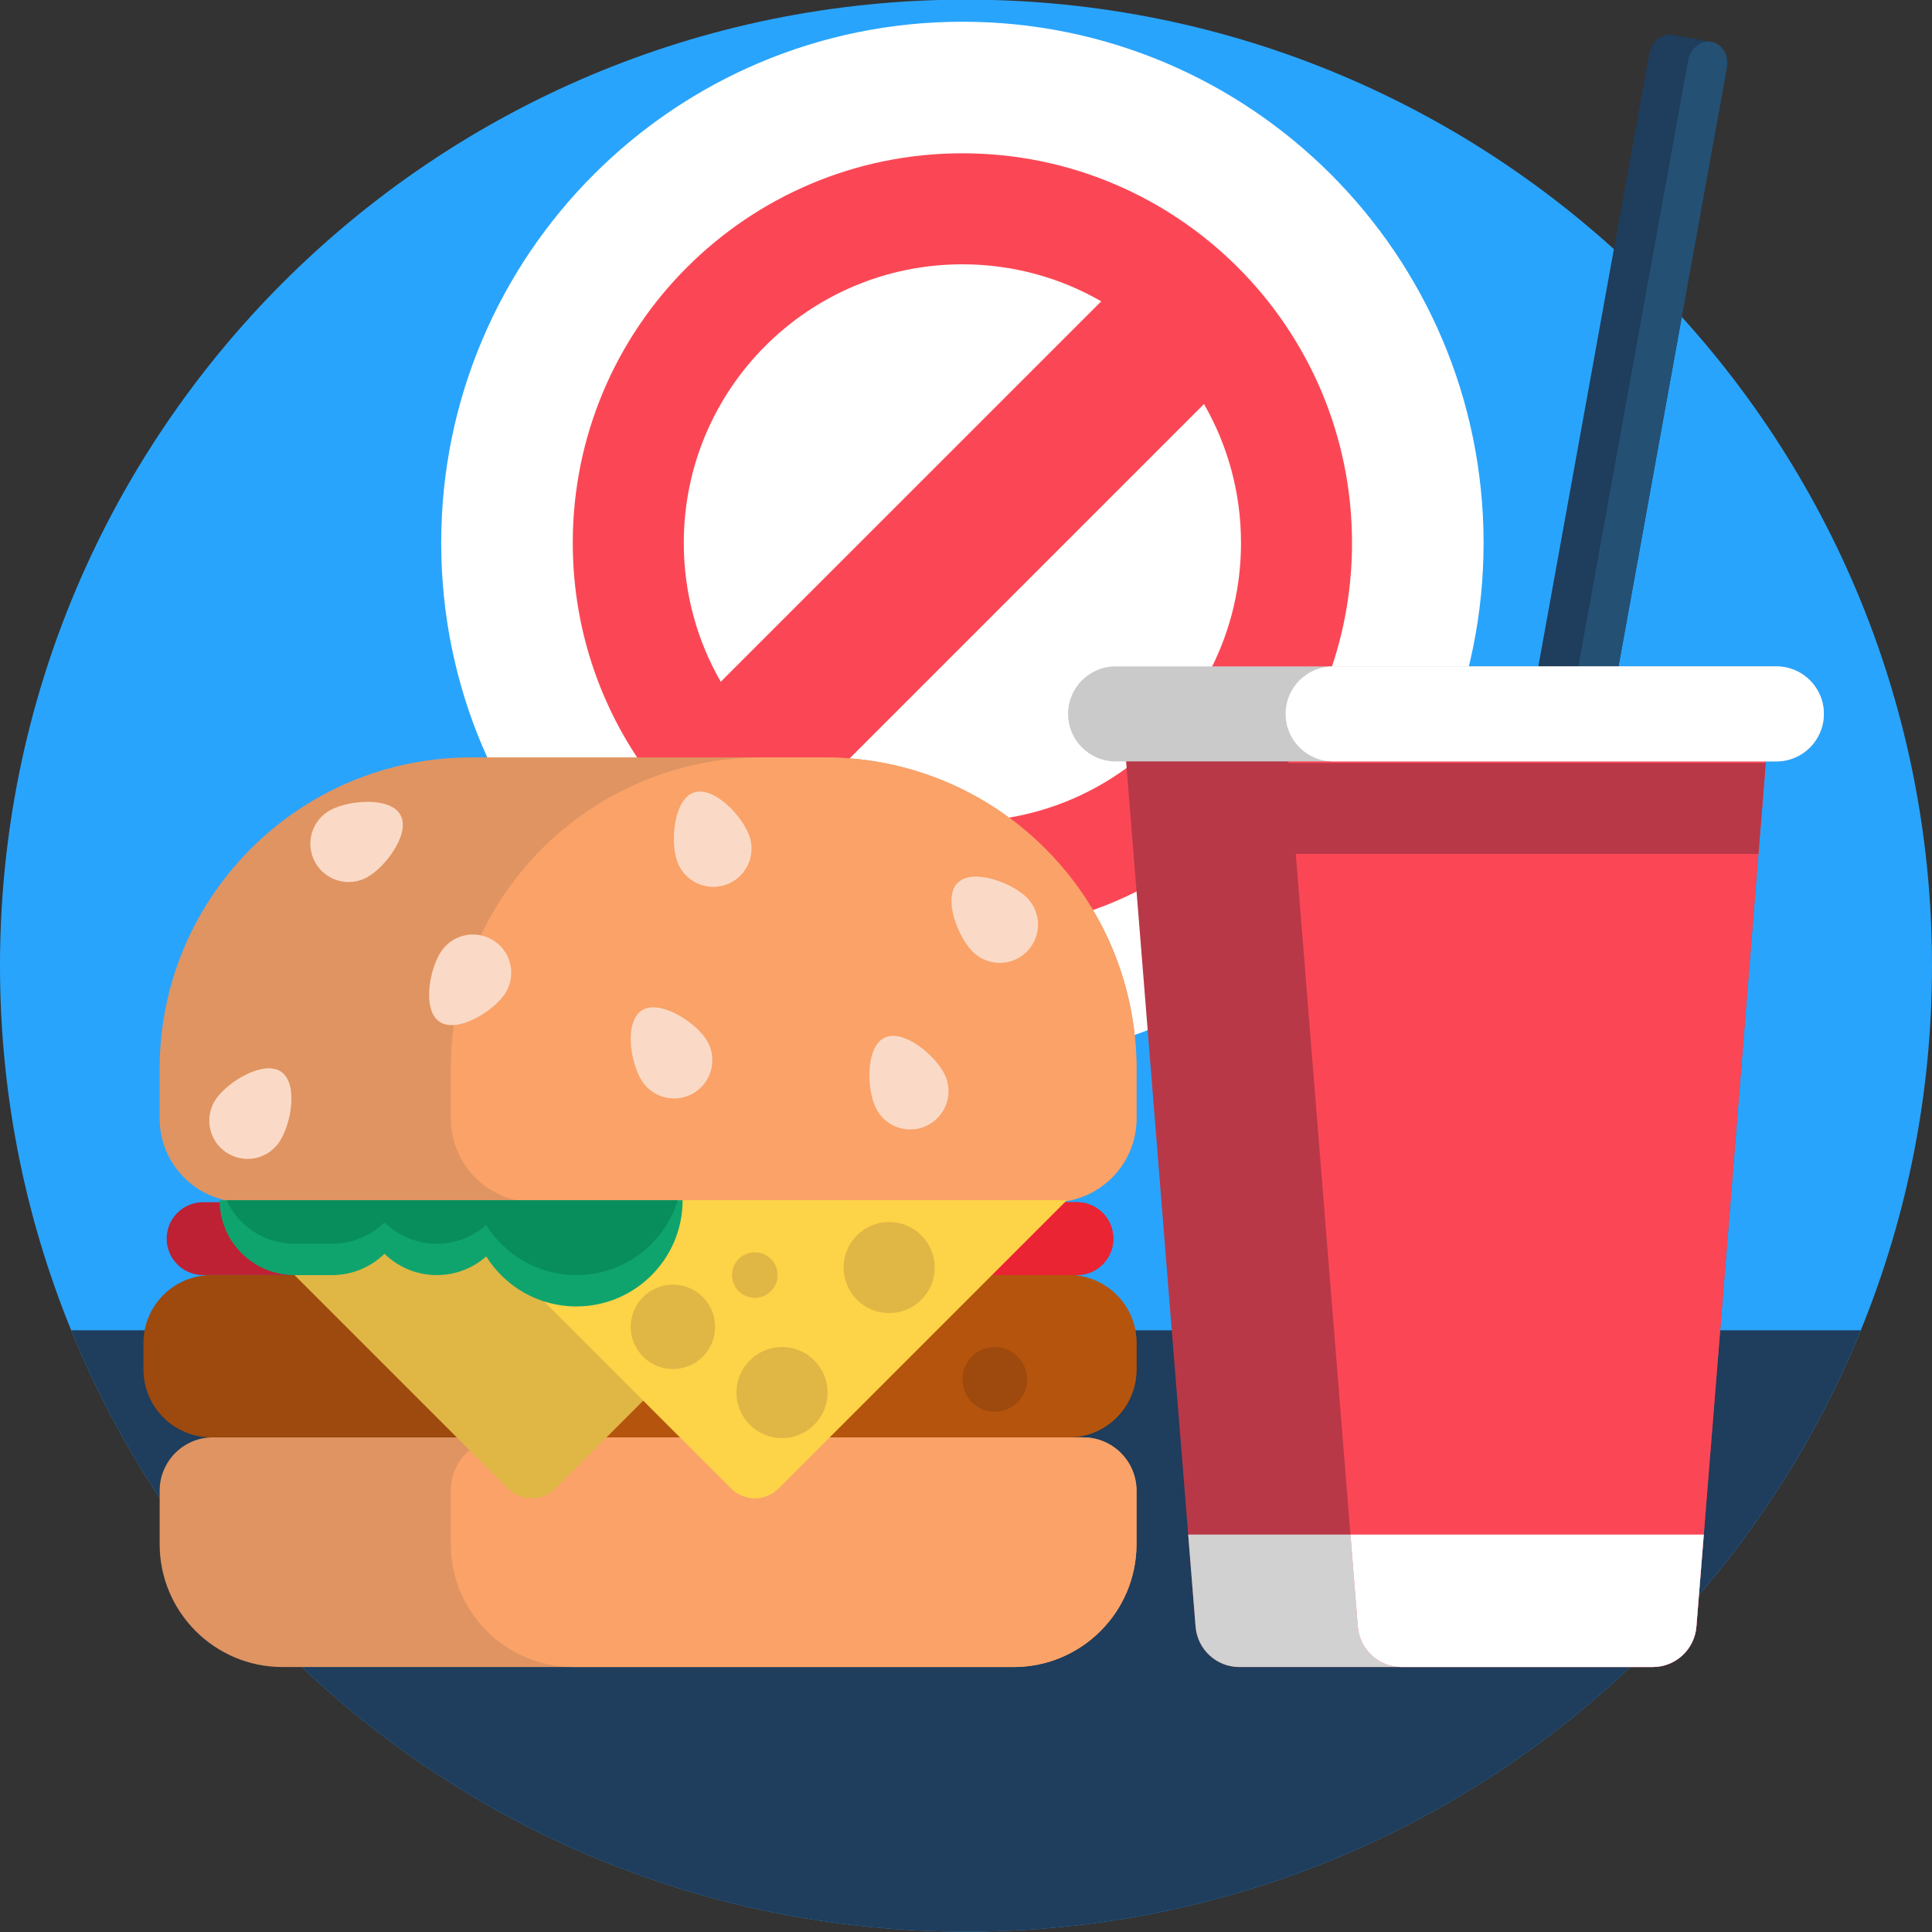 <?xml version="1.0" encoding="iso-8859-1"?>
<!-- Generator: Adobe Illustrator 22.0.1, SVG Export Plug-In . SVG Version: 6.00 Build 0)  -->
<svg version="1.1" id="Icons" xmlns="http://www.w3.org/2000/svg" xmlns:xlink="http://www.w3.org/1999/xlink" x="0px" y="0px"
	 viewBox="0 0 512 512" style="enable-background:new 0 0 512 512;" xml:space="preserve">
<rect x="0" y="0" width="512" height="512" fill="#333333" stroke="none"/>
<g>
	<path id="XMLID_1735_" style="fill:#29A4FC;" d="M512,255.904c0,70.692-28.654,134.692-74.981,181.019S326.692,511.904,256,511.904
		S121.308,483.25,74.981,436.924S0,326.597,0,255.904S28.654,121.212,74.981,74.885S185.308-0.096,256-0.096
		s134.692,28.654,181.019,74.981S512,185.212,512,255.904z"/>
	<g id="XMLID_1775_">
		<g id="XMLID_1814_">
			<path id="XMLID_1819_" style="fill:#FFFFFF;" d="M116.925,143.878c0,38.141,15.46,72.671,40.454,97.665
				s59.525,40.454,97.665,40.454s72.671-15.46,97.665-40.454c24.995-24.995,40.454-59.525,40.454-97.665
				s-15.46-72.671-40.454-97.665c-24.995-24.995-59.525-40.454-97.665-40.454s-72.671,15.46-97.665,40.454
				S116.925,105.737,116.925,143.878z"/>
			<path id="XMLID_1815_" style="fill:#FB4755;" d="M255.04,40.624c-28.51,0-54.323,11.557-73.008,30.242
				s-30.242,44.497-30.242,73.007c0,10.5,1.568,20.635,4.483,30.184s7.178,18.511,12.568,26.666c0.605,0.92,1.225,1.83,1.86,2.729
				s1.285,1.786,1.95,2.661c1.12,1.485,2.283,2.94,3.484,4.363s2.441,2.813,3.716,4.168c2.7,2.865,5.56,5.575,8.566,8.116
				s6.159,4.914,9.444,7.104c8.095,5.395,16.995,9.677,26.481,12.627s19.559,4.567,29.999,4.633c0.115,0.005,0.232,0.008,0.35,0.009
				s0.235,0.001,0.35,0.001c3.43,0,6.822-0.167,10.167-0.495s6.643-0.815,9.883-1.455c2.5-0.49,4.965-1.07,7.392-1.739
				s4.817-1.426,7.167-2.271c1.985-0.695,3.943-1.455,5.869-2.275s3.821-1.7,5.681-2.635c3.365-1.68,6.625-3.54,9.766-5.567
				s6.164-4.223,9.054-6.572c3.88-3.14,7.525-6.557,10.906-10.221s6.499-7.574,9.324-11.699c0.055-0.07,0.105-0.14,0.154-0.21
				s0.096-0.14,0.146-0.21c0.13-0.195,0.263-0.392,0.394-0.591s0.261-0.399,0.386-0.599c0.38-0.57,0.753-1.145,1.117-1.724
				s0.722-1.161,1.072-1.746c0.44-0.725,0.87-1.455,1.29-2.191s0.83-1.479,1.23-2.229c1.38-2.56,2.652-5.185,3.812-7.869
				s2.207-5.426,3.138-8.221l0.005-0.005l0.005-0.005c1.72-5.145,3.045-10.468,3.94-15.934s1.36-11.076,1.36-16.796
				c0-28.51-11.557-54.323-30.244-73.007S283.555,40.624,255.04,40.624z M255.04,70.044c6.7,0,13.19,0.892,19.36,2.565
				s12.02,4.125,17.44,7.245l-50.415,50.41l-50.415,50.41c-3.115-5.42-5.565-11.27-7.236-17.44s-2.564-12.66-2.564-19.36
				c0-20.39,8.265-38.847,21.626-52.207S234.655,70.044,255.04,70.044z M310.42,192.704c-1.455,1.655-2.982,3.242-4.579,4.757
				s-3.261,2.957-4.991,4.322c-0.375,0.295-0.753,0.588-1.133,0.876s-0.763,0.574-1.148,0.854c-4.52,3.31-9.433,6.115-14.654,8.336
				s-10.751,3.859-16.506,4.834c-2.01,0.34-4.047,0.597-6.11,0.77s-4.15,0.26-6.26,0.26c-6.695,0-13.185-0.893-19.355-2.565
				s-12.02-4.125-17.435-7.245l3.46-3.46l3.46-3.46l46.95-46.95l46.95-46.95c3.12,5.415,5.572,11.263,7.245,17.431
				c1.672,6.169,2.565,12.659,2.565,19.359c0,5.875-0.685,11.592-1.982,17.074s-3.207,10.726-5.658,15.656
				c-1.445,2.925-3.08,5.74-4.889,8.429S312.56,190.284,310.42,192.704z"/>
		</g>
		<g id="XMLID_1776_">
			<path id="XMLID_1870_" style="fill:#1F3D5C;" d="M493.13,352.544c-5.25,12.865-11.515,25.207-18.696,36.926
				s-15.279,22.814-24.194,33.184l-0.34,4.215l-0.34,4.215c-0.245,3.02-1.628,5.695-3.708,7.615s-4.858,3.085-7.893,3.085h-2.97
				h-2.97c-22.94,21.73-49.9,39.26-79.647,51.358S290.09,511.904,256,511.904s-66.625-6.665-96.373-18.763
				s-56.708-29.628-79.647-51.358h-2.55h-2.55c-8.995,0-17.137-3.647-23.031-9.544s-9.539-14.041-9.539-23.036v-6.14v-6.14
				c-4.595-6.95-8.86-14.137-12.774-21.541s-7.476-15.024-10.666-22.839H256H493.13z"/>
			<g id="XMLID_1788_">
				<path id="XMLID_1812_" style="fill:#E09461;" d="M301.189,283.297v6.545v6.545c0,6.133-2.486,11.686-6.506,15.706
					c-4.02,4.019-9.575,6.505-15.713,6.505H171.748H64.525c-6.138,0-11.693-2.486-15.713-6.505
					c-4.02-4.019-6.506-9.572-6.506-15.706v-6.545v-6.545c0-22.802,9.243-43.447,24.187-58.39
					c14.944-14.944,35.588-24.187,58.39-24.187h46.865h46.865c22.802,0,43.447,9.243,58.39,24.187
					C291.946,239.85,301.189,260.494,301.189,283.297z"/>
				<path id="XMLID_1847_" style="fill:#E09461;" d="M301.19,395.064v7.07v7.07c0,8.995-3.645,17.14-9.54,23.036
					s-14.04,9.544-23.04,9.544h-96.865H74.88c-8.995,0-17.137-3.647-23.031-9.544s-9.539-14.041-9.539-23.036v-7.07v-7.07
					c0-3.91,1.583-7.448,4.141-10.007s6.094-4.142,9.999-4.142h115.3h115.3c3.9,0,7.435,1.582,9.995,4.142
					S301.19,391.154,301.19,395.064z"/>
				<path id="XMLID_1810_" style="fill:#FAA268;" d="M301.189,283.297v6.545v6.545c0,6.133-2.486,11.686-6.506,15.706
					c-4.02,4.019-9.575,6.505-15.713,6.505h-68.647h-68.647c-6.138,0-11.693-2.486-15.713-6.505
					c-4.02-4.019-6.506-9.572-6.506-15.706v-6.545v-6.545c0-22.802,9.243-43.447,24.187-58.39
					c14.944-14.944,35.588-24.187,58.39-24.187h8.289h8.289c22.802,0,43.447,9.243,58.39,24.187
					C291.946,239.85,301.189,260.494,301.189,283.297z"/>
				<path id="XMLID_1809_" style="fill:#FAA268;" d="M301.189,395.062v7.072v7.072c0,8.992-3.645,17.136-9.54,23.032
					s-14.038,9.543-23.035,9.543h-58.292h-58.292c-8.997,0-17.14-3.648-23.035-9.543c-5.895-5.896-9.54-14.039-9.54-23.032v-7.072
					v-7.072c0-3.909,1.584-7.445,4.144-10.004c2.56-2.559,6.096-4.14,10.001-4.14h76.722h76.722c3.905,0,7.441,1.582,10.001,4.14
					C299.606,387.617,301.189,391.153,301.189,395.062z"/>
				<path id="XMLID_1808_" style="fill:#FADAC6;" d="M133.704,263.532c1.584-2.31,2.082-5.044,1.606-7.596
					c-0.476-2.552-1.926-4.922-4.236-6.506c-2.31-1.584-5.044-2.082-7.596-1.606c-2.552,0.476-4.922,1.926-6.506,4.236
					c-1.584,2.31-2.869,6.193-3.181,9.894c-0.312,3.701,0.35,7.22,2.66,8.804c2.31,1.584,5.832,0.933,9.171-0.692
					C128.962,268.441,132.12,265.842,133.704,263.532z"/>
				<path id="XMLID_1807_" style="fill:#FADAC6;" d="M57.25,291.222c-1.588,2.307-2.091,5.04-1.62,7.593
					c0.471,2.553,1.916,4.926,4.224,6.514c2.307,1.588,5.04,2.091,7.593,1.62c2.553-0.471,4.926-1.916,6.514-4.224
					c1.588-2.307,2.881-6.188,3.199-9.888c0.319-3.7-0.337-7.221-2.644-8.809c-2.307-1.588-5.83-0.943-9.173,0.675
					C62.001,286.322,58.838,288.914,57.25,291.222z"/>
				<path id="XMLID_1806_" style="fill:#FADAC6;" d="M87.448,214.743c-2.447,1.364-4.109,3.59-4.819,6.087
					c-0.71,2.497-0.467,5.265,0.896,7.712c1.364,2.447,3.59,4.109,6.087,4.819c2.497,0.71,5.265,0.467,7.712-0.896
					s5.326-4.268,7.253-7.443c1.927-3.175,2.901-6.621,1.537-9.068c-1.364-2.447-4.807-3.431-8.521-3.463
					S89.894,213.379,87.448,214.743z"/>
				<path id="XMLID_1805_" style="fill:#FADAC6;" d="M179.438,228.209c0.919,2.646,2.824,4.669,5.161,5.8
					c2.337,1.131,5.105,1.371,7.751,0.452s4.669-2.824,5.8-5.161c1.131-2.337,1.371-5.105,0.452-7.751s-3.282-5.985-6.075-8.432
					s-6.019-4.003-8.665-3.084s-4.211,4.14-4.886,7.793C178.302,221.479,178.519,225.563,179.438,228.209z"/>
				<path id="XMLID_1804_" style="fill:#FADAC6;" d="M170.136,286.495c1.529,2.347,3.864,3.852,6.404,4.389s5.285,0.104,7.632-1.425
					c2.347-1.529,3.852-3.864,4.389-6.404c0.536-2.54,0.104-5.285-1.425-7.632c-1.529-2.347-4.625-5.02-7.925-6.723
					c-3.3-1.703-6.805-2.438-9.152-0.909s-3.092,5.032-2.868,8.739S168.607,284.148,170.136,286.495z"/>
				<path id="XMLID_1803_" style="fill:#FADAC6;" d="M257.822,252.253c1.994,1.967,4.597,2.94,7.193,2.922s5.185-1.026,7.152-3.02
					c1.967-1.994,2.94-4.597,2.922-7.193c-0.018-2.596-1.026-5.185-3.02-7.152c-1.994-1.967-5.589-3.918-9.176-4.879
					c-3.588-0.961-7.169-0.931-9.136,1.063c-1.967,1.994-1.948,5.575-0.939,9.149S255.827,250.286,257.822,252.253z"/>
				<path id="XMLID_1802_" style="fill:#FADAC6;" d="M232.076,293.563c1.212,2.526,3.332,4.321,5.781,5.182
					c2.449,0.861,5.227,0.788,7.752-0.424c2.526-1.212,4.321-3.332,5.182-5.781c0.861-2.449,0.788-5.227-0.424-7.752
					s-3.935-5.577-6.987-7.694c-3.052-2.117-6.432-3.299-8.957-2.088c-2.526,1.212-3.718,4.588-3.977,8.293
					C230.189,287.004,230.865,291.038,232.076,293.563z"/>
				<path id="XMLID_1801_" style="fill:#9E490D;" d="M301.189,355.913v3.502v3.502c0,4.972-2.014,9.472-5.272,12.73
					s-7.758,5.272-12.73,5.272H169.605H56.022c-4.972,0-9.472-2.014-12.73-5.272c-3.257-3.257-5.272-7.758-5.272-12.73v-3.502
					v-3.502c0-4.972,2.014-9.472,5.272-12.73c3.257-3.257,7.758-5.272,12.73-5.272h113.583h113.583c4.972,0,9.472,2.014,12.73,5.272
					C299.175,346.44,301.189,350.941,301.189,355.913z"/>
				<path id="XMLID_1800_" style="fill:#B5550D;" d="M301.189,355.913v3.502v3.502c0,4.972-2.014,9.472-5.272,12.73
					s-7.758,5.272-12.73,5.272h-72.865h-72.865c-4.972,0-9.472-2.014-12.73-5.272c-3.257-3.257-5.272-7.758-5.272-12.73v-3.502
					v-3.502c0-4.972,2.014-9.472,5.272-12.73c3.257-3.257,7.758-5.272,12.73-5.272h72.865h72.865c4.972,0,9.472,2.014,12.73,5.272
					C299.175,346.44,301.189,350.941,301.189,355.913z"/>
				<path id="XMLID_1799_" style="fill:#9E490D;" d="M255.044,365.558c0,2.367,0.96,4.51,2.511,6.062
					c1.551,1.551,3.694,2.511,6.062,2.511c2.367,0,4.51-0.96,6.062-2.511c1.551-1.551,2.511-3.694,2.511-6.062
					c0-2.367-0.959-4.51-2.511-6.062c-1.551-1.551-3.694-2.511-6.062-2.511c-2.367,0-4.51,0.959-6.062,2.511
					C256.004,361.048,255.044,363.191,255.044,365.558z"/>
				<path id="XMLID_1798_" style="fill:#BD2133;" d="M295.043,328.25c0,1.333-0.27,2.604-0.759,3.76s-1.196,2.198-2.07,3.072
					c-0.87,0.874-1.91,1.582-3.065,2.07c-1.155,0.489-2.426,0.759-3.759,0.759H169.605H53.819c-2.666,0-5.079-1.08-6.826-2.828
					c-1.747-1.748-2.827-4.163-2.827-6.833c0-1.333,0.27-2.604,0.759-3.759s1.196-2.195,2.07-3.065
					c0.87-0.874,1.91-1.582,3.065-2.07c1.155-0.489,2.426-0.759,3.759-0.759h115.786h115.786c2.666,0,5.079,1.08,6.826,2.827
					S295.043,325.584,295.043,328.25z"/>
				<path id="XMLID_1797_" style="fill:#EB2433;" d="M295.043,328.25c0,1.333-0.27,2.604-0.759,3.76s-1.196,2.198-2.07,3.072
					c-0.87,0.874-1.91,1.582-3.065,2.07c-1.155,0.489-2.426,0.759-3.759,0.759h-78.136h-78.136c-2.67,0-5.086-1.08-6.833-2.828
					c-1.748-1.748-2.828-4.163-2.828-6.833c0-1.333,0.27-2.604,0.759-3.759c0.489-1.155,1.196-2.195,2.07-3.065
					c0.874-0.874,1.916-1.582,3.072-2.07c1.156-0.489,2.427-0.759,3.76-0.759h78.136h78.136c2.666,0,5.079,1.08,6.826,2.827
					S295.043,325.584,295.043,328.25z"/>
				<path id="XMLID_1796_" style="fill:#E0B645;" d="M223.573,318.072l-38.204,38.204l-38.204,38.204
					c-1.734,1.734-4.006,2.6-6.278,2.6s-4.544-0.867-6.278-2.6l-38.204-38.204l-38.204-38.204h82.685H223.573z"/>
				<path id="XMLID_1795_" style="fill:#FDD347;" d="M282.722,318.072l-38.204,38.204l-38.204,38.204
					c-1.734,1.734-4.006,2.6-6.278,2.6c-2.272,0-4.544-0.867-6.278-2.6l-38.204-38.204l-38.204-38.204h82.685H282.722z"/>
				<path id="XMLID_1794_" style="fill:#E0B645;" d="M223.573,335.913c0,3.331,1.35,6.347,3.533,8.53s5.199,3.533,8.53,3.533
					c3.331,0,6.347-1.35,8.53-3.533s3.533-5.199,3.533-8.53c0-3.331-1.35-6.347-3.533-8.53c-2.183-2.183-5.199-3.533-8.53-3.533
					c-3.331,0-6.347,1.35-8.53,3.533C224.923,329.566,223.573,332.582,223.573,335.913z"/>
				<path id="XMLID_1793_" style="fill:#E0B645;" d="M195.186,369.049c0,3.331,1.35,6.347,3.533,8.53s5.199,3.533,8.53,3.533
					c3.331,0,6.347-1.35,8.53-3.533s3.533-5.199,3.533-8.53s-1.35-6.347-3.533-8.53s-5.199-3.533-8.53-3.533
					c-3.331,0-6.347,1.35-8.53,3.533S195.186,365.718,195.186,369.049z"/>
				<path id="XMLID_1792_" style="fill:#E0B645;" d="M194.005,337.911c0,1.666,0.675,3.174,1.767,4.265
					c1.092,1.092,2.599,1.767,4.265,1.767c1.666,0,3.174-0.675,4.265-1.767c1.092-1.092,1.767-2.599,1.767-4.265
					c0-1.666-0.675-3.174-1.767-4.265c-1.092-1.092-2.599-1.767-4.265-1.767c-1.666,0-3.174,0.675-4.265,1.767
					C194.68,334.737,194.005,336.245,194.005,337.911z"/>
				<path id="XMLID_1791_" style="fill:#E0B645;" d="M167.152,351.629c0,3.086,1.251,5.88,3.274,7.903
					c2.023,2.023,4.817,3.274,7.903,3.274s5.88-1.251,7.903-3.274c2.023-2.023,3.274-4.817,3.274-7.903s-1.251-5.88-3.274-7.903
					c-2.023-2.023-4.817-3.274-7.903-3.274s-5.88,1.251-7.903,3.274C168.403,345.749,167.152,348.543,167.152,351.629z"/>
				<path id="XMLID_1790_" style="fill:#0FA46E;" d="M180.894,318.075c0,3.883-0.787,7.584-2.211,10.951
					c-1.424,3.367-3.486,6.399-6.036,8.945c-2.546,2.55-5.578,4.612-8.946,6.036s-7.071,2.211-10.959,2.211
					c-5.036,0-9.764-1.324-13.854-3.643c-4.09-2.319-7.543-5.632-10.029-9.61c-0.87,0.767-1.811,1.462-2.811,2.07
					c-1,0.609-2.058,1.132-3.164,1.556c-1.106,0.429-2.259,0.759-3.449,0.982c-1.19,0.223-2.418,0.339-3.674,0.339
					c-2.7,0-5.274-0.54-7.62-1.517c-2.346-0.977-4.463-2.392-6.25-4.14c-1.787,1.749-3.905,3.163-6.25,4.14
					c-2.346,0.977-4.919,1.517-7.62,1.517h-4.989h-4.989c-5.478,0-10.439-2.22-14.031-5.81c-3.592-3.59-5.814-8.549-5.814-14.026
					h61.348H180.894z"/>
				<path id="XMLID_1789_" style="fill:#088E5D;" d="M179.651,318.075c-0.681,2.216-1.631,4.316-2.811,6.262
					s-2.59,3.738-4.193,5.336c-2.546,2.55-5.578,4.612-8.946,6.036c-3.368,1.424-7.071,2.211-10.959,2.211
					c-5.036,0-9.764-1.324-13.854-3.643c-4.09-2.319-7.543-5.632-10.029-9.61c-0.87,0.767-1.811,1.462-2.811,2.07
					c-1,0.609-2.058,1.132-3.164,1.556c-1.106,0.429-2.259,0.759-3.449,0.982c-1.19,0.223-2.418,0.339-3.674,0.339
					c-2.7,0-5.274-0.54-7.62-1.517s-4.463-2.392-6.25-4.14c-1.787,1.749-3.905,3.163-6.25,4.14s-4.919,1.517-7.62,1.517h-4.989
					h-4.989c-3.995,0-7.717-1.183-10.833-3.217c-3.116-2.034-5.626-4.918-7.194-8.322h59.817H179.651z"/>
			</g>
			<g id="XMLID_1777_">
				<g id="XMLID_1785_">
					<path id="XMLID_1787_" style="fill:#1F3D5C;" d="M457.635,17.995l-18.76,103.634l-18.76,103.634l-10.288-1.862l-10.288-1.862
						l18.76-103.634l18.76-103.634c0.298-1.648,1.145-3.037,2.271-3.948c1.127-0.912,2.534-1.347,3.956-1.09l5.141,0.931
						l5.141,0.931c1.421,0.257,2.587,1.158,3.323,2.407C457.627,14.75,457.933,16.346,457.635,17.995z"/>
					<path id="XMLID_1786_" style="fill:#245073;" d="M457.635,17.995l-18.76,103.634l-18.76,103.634l-5.146-0.932l-5.146-0.932
						l18.76-103.634l18.76-103.634c0.298-1.648,1.145-3.037,2.271-3.948c1.127-0.912,2.534-1.347,3.956-1.09v0v0
						c1.421,0.257,2.587,1.158,3.323,2.407C457.627,14.75,457.933,16.346,457.635,17.995z"/>
				</g>
				<path id="XMLID_1875_" style="fill:#B83848;" d="M468.7,192.704l-0.365,4.54l-0.365,4.54l-0.015,0.21l-0.015,0.21l-0.97,12.045
					L466,226.294l-5.065,63.125l-5.065,63.125l-2.175,27.07l-2.175,27.07l-0.64,7.985l-0.64,7.985l-0.34,4.215l-0.34,4.215
					c-0.245,3.02-1.628,5.695-3.708,7.615s-4.858,3.085-7.893,3.085H383.2h-54.76c-3.035,0-5.812-1.165-7.892-3.085
					s-3.462-4.595-3.707-7.615l-0.98-12.2l-0.98-12.2l-2.175-27.07l-2.175-27.07l-3.19-39.765l-3.19-39.765l-1.475-18.375
					l-1.475-18.375l-1.315-16.375l-1.315-16.375l-0.07-0.865l-0.07-0.865l-0.365-4.54l-0.365-4.54h85.5H468.7z"/>
				<path id="XMLID_1842_" style="fill:#D1D1D1;" d="M451.52,406.684l-0.64,7.985l-0.64,7.985l-0.34,4.215l-0.34,4.215
					c-0.245,3.02-1.628,5.695-3.708,7.615s-4.858,3.085-7.893,3.085H383.2h-54.76c-3.035,0-5.812-1.165-7.892-3.085
					s-3.462-4.595-3.707-7.615l-0.98-12.2l-0.98-12.2h68.32H451.52z"/>
				<path id="XMLID_1861_" style="fill:#FB4755;" d="M468.7,192.704l-0.365,4.54l-0.365,4.54l-0.015,0.21l-0.015,0.21l-0.97,12.045
					L466,226.294l-5.065,63.125l-5.065,63.125l-2.175,27.07l-2.175,27.07l-0.64,7.985l-0.64,7.985l-0.34,4.215l-0.34,4.215
					c-0.245,3.02-1.628,5.695-3.708,7.615s-4.858,3.085-7.893,3.085H404.7h-33.26c-3.035,0-5.812-1.165-7.892-3.085
					s-3.462-4.595-3.707-7.615l-0.98-12.2l-0.98-12.2l-2.175-27.07l-2.175-27.07l-4.175-52.01l-4.175-52.01l-0.89-11.115
					l-0.89-11.115l-0.97-12.045l-0.97-12.045l-0.015-0.21l-0.015-0.21l-0.05-0.595l-0.05-0.595l-0.315-3.945l-0.315-3.945h64H468.7z
					"/>
				<path id="XMLID_1840_" style="fill:#FFFFFF;" d="M451.52,406.684l-0.64,7.985l-0.64,7.985l-0.34,4.215l-0.34,4.215
					c-0.245,3.02-1.628,5.695-3.708,7.615s-4.858,3.085-7.893,3.085H404.7h-33.26c-3.035,0-5.812-1.165-7.892-3.085
					s-3.462-4.595-3.707-7.615l-0.98-12.2l-0.98-12.2h46.82H451.52z"/>
				<path id="XMLID_1780_" style="fill:#CACACA;" d="M483.34,189.191c0,1.735-0.353,3.39-0.989,4.896
					c-0.636,1.506-1.556,2.864-2.691,4.004c-1.14,1.14-2.498,2.062-4.005,2.7c-1.508,0.637-3.165,0.99-4.905,0.99h-87.555H295.64
					c-3.48,0-6.628-1.41-8.905-3.689c-2.277-2.279-3.685-5.426-3.685-8.901c0-1.74,0.352-3.397,0.99-4.905
					c0.637-1.508,1.56-2.865,2.7-4.005c1.135-1.135,2.49-2.055,3.996-2.691s3.164-0.989,4.904-0.989h87.555h87.555
					c3.48,0,6.628,1.408,8.905,3.685C481.932,182.564,483.34,185.711,483.34,189.191z"/>
				<path id="XMLID_1779_" style="fill:#FFFFFF;" d="M483.34,189.191c0,1.735-0.353,3.39-0.989,4.896
					c-0.636,1.506-1.556,2.864-2.691,4.004c-1.14,1.14-2.498,2.062-4.005,2.7c-1.508,0.637-3.165,0.99-4.905,0.99h-58.73h-58.73
					c-3.475,0-6.623-1.41-8.901-3.689c-2.279-2.279-3.689-5.426-3.689-8.901c0-1.74,0.353-3.397,0.99-4.905
					c0.637-1.508,1.56-2.865,2.7-4.005c1.14-1.135,2.497-2.055,4.004-2.691s3.161-0.989,4.896-0.989h58.73h58.73
					c3.48,0,6.628,1.408,8.905,3.685C481.932,182.564,483.34,185.711,483.34,189.191z"/>
				<polygon id="XMLID_1778_" style="fill:#B83848;" points="467.94,202.201 466.97,214.246 466,226.291 393.01,226.291 
					320.02,226.291 320.02,214.246 320.02,202.201 393.98,202.201 				"/>
			</g>
		</g>
	</g>
</g>
</svg>
